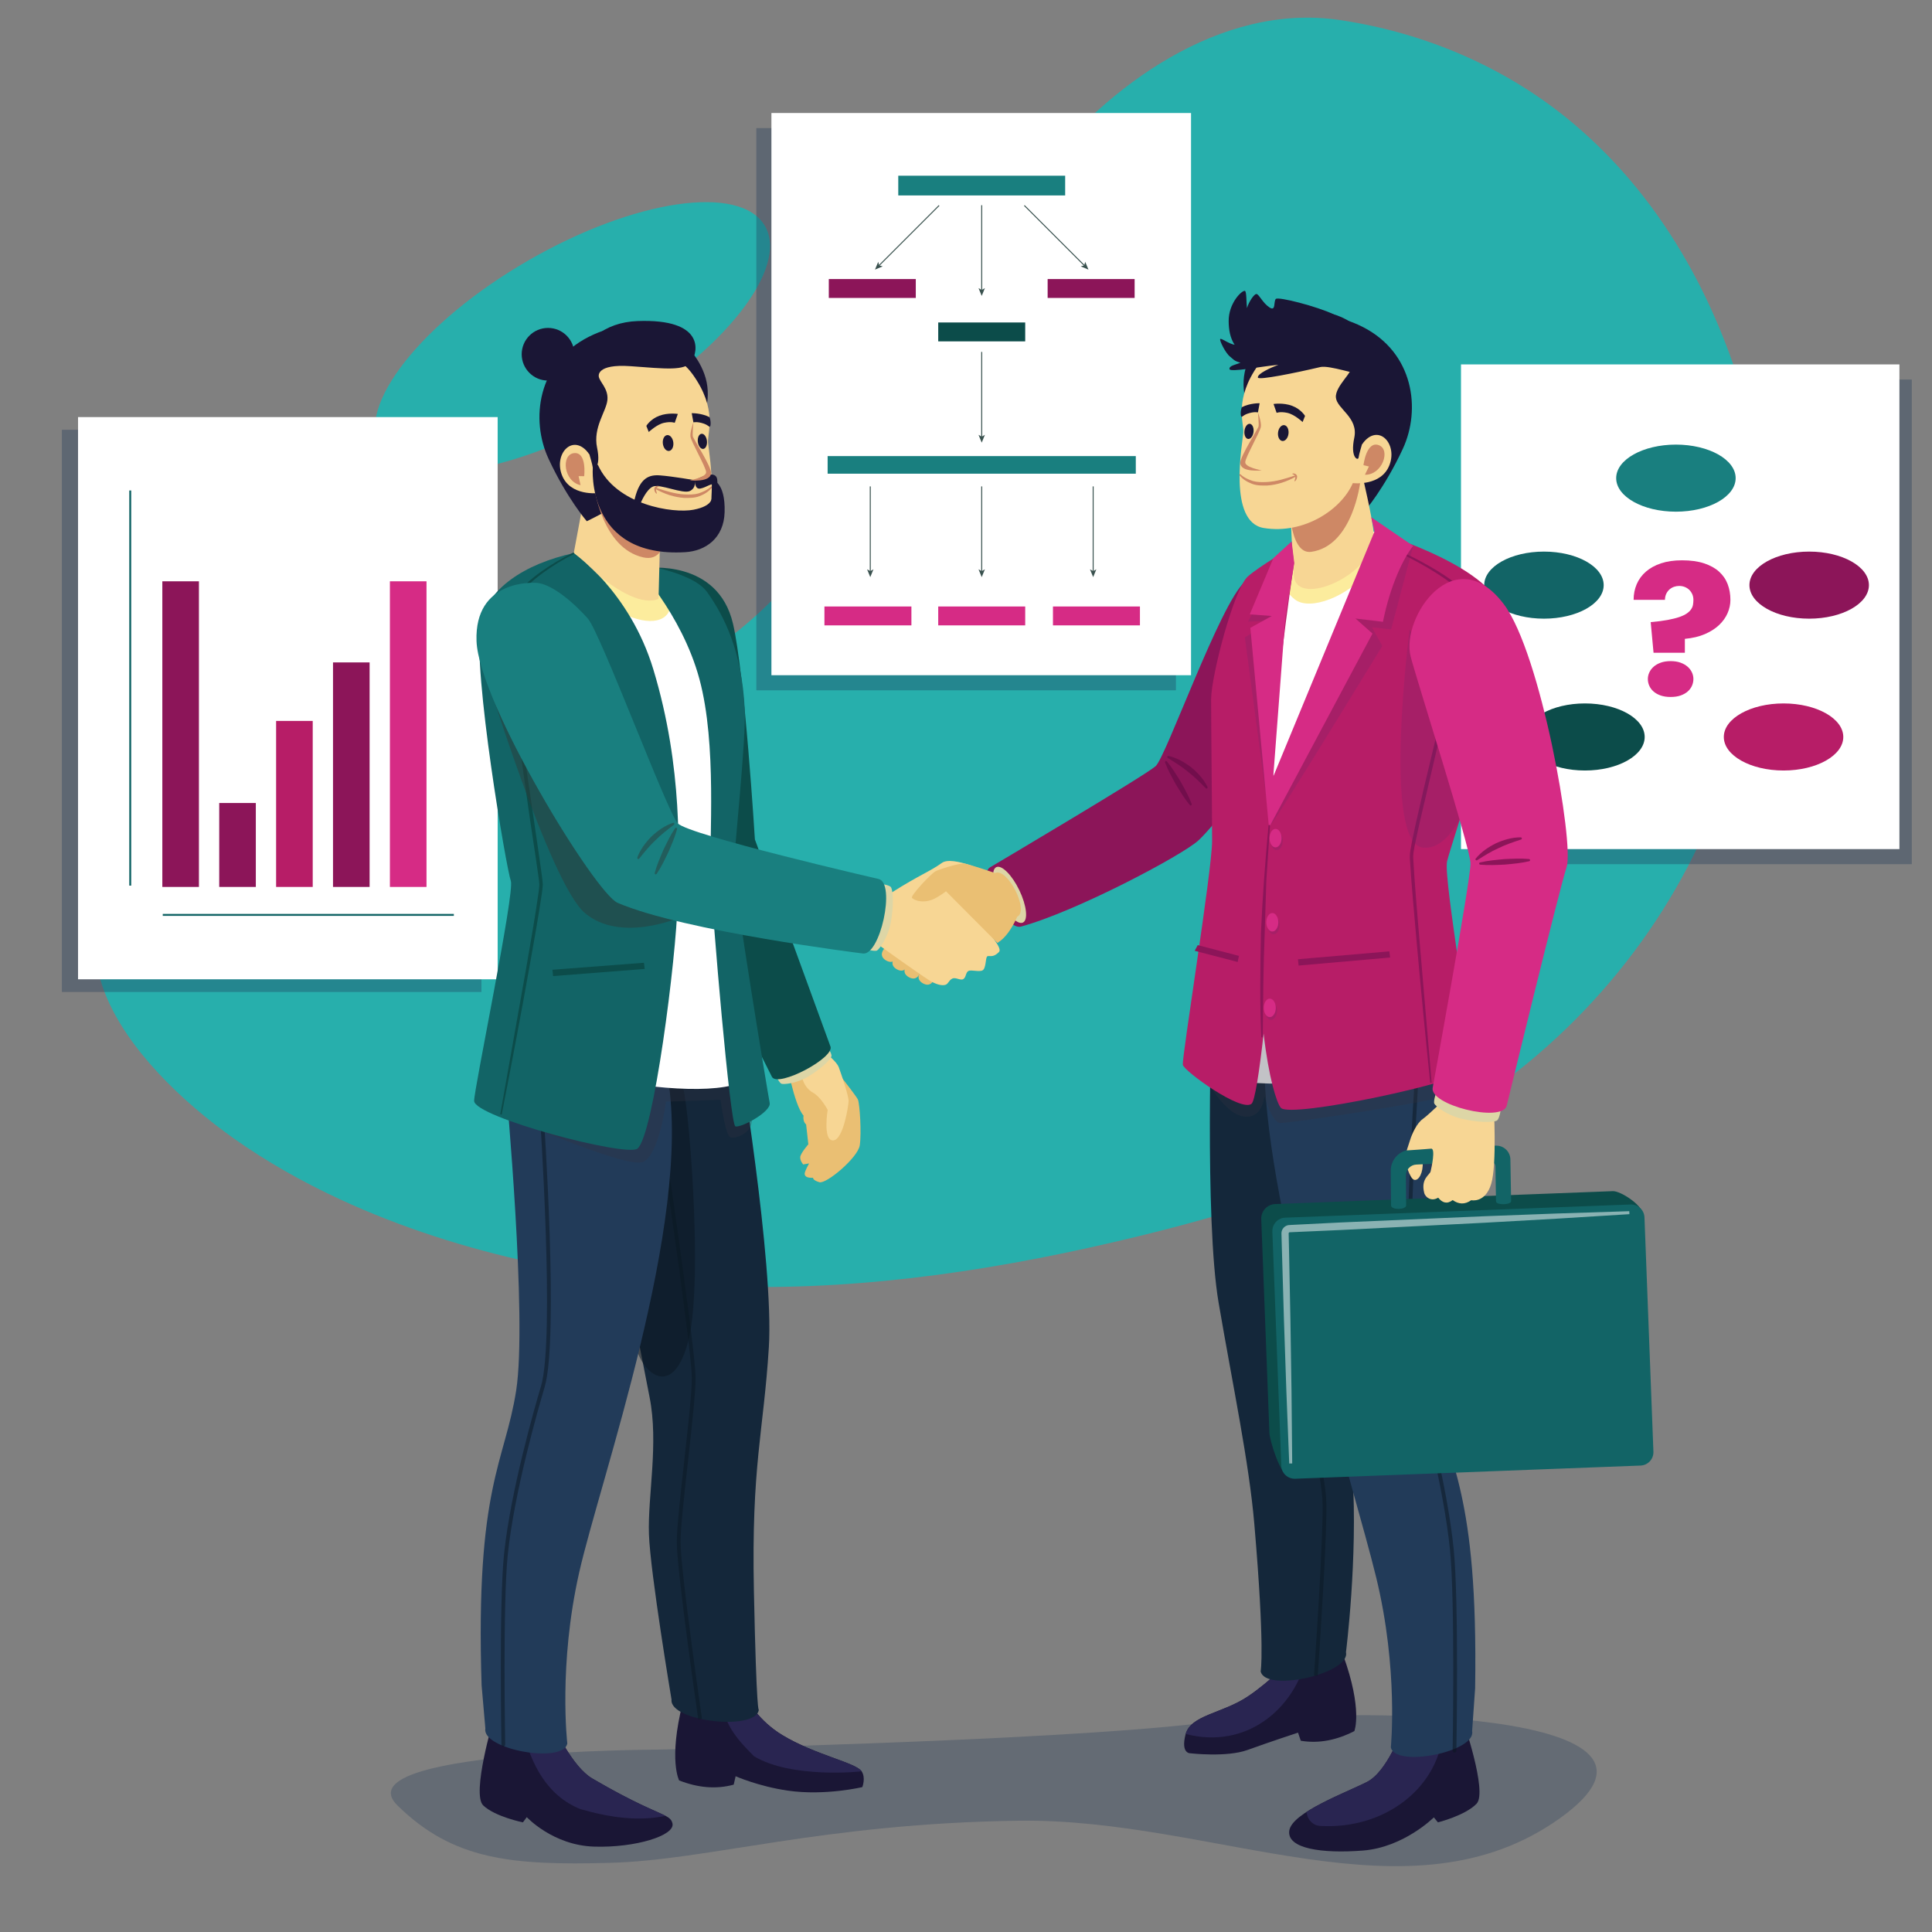 <?xml version="1.0" encoding="utf-8"?>
<!-- Generator: Adobe Illustrator 16.0.0, SVG Export Plug-In . SVG Version: 6.00 Build 0)  -->
<!DOCTYPE svg PUBLIC "-//W3C//DTD SVG 1.1//EN" "http://www.w3.org/Graphics/SVG/1.1/DTD/svg11.dtd">
<svg version="1.1" id="Layer_1" xmlns:serif="http://www.serif.com/"
	 xmlns="http://www.w3.org/2000/svg" xmlns:xlink="http://www.w3.org/1999/xlink" x="0px" y="0px" width="1080px" height="1080px"
	 viewBox="0 0 1080 1080" enable-background="new 0 0 1080 1080" xml:space="preserve">
<rect x="0" y="0" width="1080" height="1080" fill="#808080" stroke="none"/>
<g>
	<path fill="#27AFAC" d="M190.047,670.428c-21.125-9.796-41.097-21.12-59.346-34.031C72.066,594.901,9.828,519.032,95.457,469.252
		c94.023-54.657,216.142-44.744,305.884-108.111c44.747-31.595,74.675-78.229,99.762-125.362
		c25.087-47.131,46.736-96.385,79.851-138.874c37.632-48.289,101.081-95.68,168.06-85.691
		c48.512,7.232,93.891,26.986,130.575,57.897c52.434,44.181,84.061,106.083,99.751,169.963
		c16.938,68.971,6.134,140.12-18.801,207.123c-26.087,70.097-76.527,131.907-141.669,173.608
		c-54.836,35.104-118.611,55.703-182.769,71.336c-73.948,18.021-150.076,30.012-226.428,28.121
		C337.279,717.472,257.752,701.813,190.047,670.428z"/>
	<path fill="#27AFAC" d="M427.622,126.345c13.66,23.663-23.444,70.663-82.877,104.978c-59.434,34.314-118.692,42.948-132.355,19.283
		c-13.66-23.662,23.444-70.663,82.877-104.977C354.7,111.314,413.958,102.68,427.622,126.345z"/>
	<g>
		<rect x="34.581" y="240.247" opacity="0.35" fill="#223B59" width="234.568" height="314.276"/>
		<g>
			<rect x="43.624" y="233.153" fill="#FFFFFF" width="234.568" height="314.279"/>
			<g>
				<rect x="90.746" y="324.954" fill="#8C1559" width="20.458" height="170.851"/>
				<rect x="122.548" y="448.884" fill="#8C1559" width="20.459" height="46.921"/>
				<rect x="154.354" y="403.002" fill="#B71D67" width="20.459" height="92.803"/>
				<rect x="186.157" y="370.294" fill="#8C1559" width="20.458" height="125.511"/>
				<rect x="217.959" y="324.954" fill="#D62B85" width="20.459" height="170.851"/>
			</g>
			
				<line fill="none" stroke="#126466" stroke-width="1.083" stroke-miterlimit="10" x1="72.804" y1="274.179" x2="72.804" y2="495.069"/>
			
				<line fill="none" stroke="#126466" stroke-width="1.083" stroke-miterlimit="10" x1="90.985" y1="511.43" x2="253.698" y2="511.43"/>
		</g>
	</g>
	<g>
		<rect x="823.627" y="212.146" opacity="0.35" fill="#223B59" width="245.073" height="270.938"/>
		<rect x="816.706" y="203.708" fill="#FFFFFF" width="245.077" height="270.938"/>
		<g>
			<path fill="#D62B85" d="M922.75,347.776c3.681-0.321,6.83-0.729,9.446-1.213c2.62-0.489,4.817-1.04,6.594-1.654
				c1.772-0.616,3.171-1.289,4.202-2.019c1.026-0.729,1.813-1.5,2.361-2.311c0.548-0.81,0.897-1.662,1.046-2.555
				c0.148-0.892,0.221-1.792,0.221-2.7c0-1.166-0.213-2.227-0.643-3.185c-0.434-0.957-1.004-1.776-1.72-2.455
				c-0.715-0.681-1.547-1.209-2.51-1.584c-0.962-0.371-1.988-0.559-3.084-0.559c-0.996,0-1.958,0.164-2.886,0.487
				c-0.928,0.325-1.765,0.812-2.51,1.46s-1.351,1.46-1.817,2.432c-0.465,0.974-0.712,2.107-0.746,3.404h-17.508
				c0-3.157,0.582-6.085,1.742-8.783c1.159-2.696,2.878-5.033,5.148-7.006c2.271-1.974,5.088-3.52,8.453-4.64
				c3.366-1.118,7.271-1.677,11.713-1.677c4.776,0,8.872,0.559,12.287,1.677c3.415,1.12,6.217,2.666,8.404,4.64
				c2.189,1.974,3.795,4.31,4.825,7.006c1.026,2.698,1.54,5.626,1.54,8.783c0,2.53-0.528,5.012-1.59,7.443
				c-1.061,2.432-2.646,4.647-4.749,6.64c-2.106,1.995-4.75,3.682-7.933,5.058c-3.184,1.379-6.914,2.265-11.191,2.651v7.784H924.34
				L922.75,347.776z M933.889,389.614c-2.156,0-4.035-0.287-5.644-0.861s-2.937-1.333-3.981-2.271
				c-1.042-0.941-1.822-2.012-2.335-3.211c-0.518-1.2-0.772-2.427-0.772-3.68s0.274-2.481,0.822-3.681
				c0.547-1.202,1.35-2.271,2.41-3.21c1.062-0.939,2.389-1.698,3.979-2.272c1.593-0.572,3.434-0.859,5.521-0.859
				c2.091,0,3.928,0.287,5.521,0.859c1.59,0.574,2.916,1.333,3.978,2.272c1.061,0.939,1.863,2.002,2.411,3.185
				c0.547,1.183,0.821,2.401,0.821,3.654c0,1.288-0.255,2.531-0.769,3.731c-0.518,1.199-1.293,2.27-2.339,3.211
				c-1.046,0.938-2.361,1.696-3.954,2.271C937.969,389.327,936.078,389.614,933.889,389.614z"/>
		</g>
		<path fill="#197F7F" d="M970.242,267.283c0,10.353-14.952,18.746-33.392,18.746c-18.443,0-33.396-8.393-33.396-18.746
			c0-10.355,14.952-18.748,33.396-18.748C955.29,248.535,970.242,256.928,970.242,267.283z"/>
		<ellipse fill="#8C1559" cx="1011.341" cy="327.091" rx="33.394" ry="18.748"/>
		<path fill="#B71D67" d="M1030.41,411.969c0,10.355-14.952,18.748-33.396,18.748c-18.439,0-33.392-8.393-33.392-18.748
			c0-10.353,14.952-18.746,33.392-18.746C1015.458,393.223,1030.41,401.616,1030.41,411.969z"/>
		<ellipse fill="#0C4C4A" cx="885.992" cy="411.969" rx="33.393" ry="18.748"/>
		<ellipse fill="#126466" cx="863.073" cy="327.091" rx="33.392" ry="18.748"/>
	</g>
	<g>
		<rect x="422.792" y="71.613" opacity="0.35" fill="#223B59" width="234.57" height="314.276"/>
		<rect x="431.23" y="63.175" fill="#FFFFFF" width="234.57" height="314.276"/>
		<rect x="502.137" y="98.225" fill="#197F7F" width="93.297" height="11.024"/>
		<rect x="462.653" y="254.954" fill="#197F7F" width="172.265" height="9.842"/>
		<g>
			<rect x="463.307" y="155.991" fill="#8C1559" width="48.626" height="10.558"/>
			<rect x="585.639" y="155.991" fill="#8C1559" width="48.625" height="10.558"/>
		</g>
		<rect x="524.475" y="180.264" fill="#0C4C4A" width="48.622" height="10.559"/>
		<rect x="524.475" y="339.03" fill="#D62B85" width="48.622" height="10.558"/>
		<rect x="588.611" y="339.03" fill="#D62B85" width="48.623" height="10.558"/>
		<rect x="460.861" y="339.03" fill="#D62B85" width="48.623" height="10.558"/>
		<g>
			<line fill="#8C1559" x1="548.785" y1="165.422" x2="548.785" y2="114.712"/>
			<g>
				
					<line fill="none" stroke="#39514E" stroke-width="0.542" stroke-miterlimit="10" x1="548.785" y1="162.324" x2="548.785" y2="114.712"/>
				<g>
					<polygon fill="#39514E" points="548.785,165.422 550.569,161.056 548.785,162.092 547.002,161.056 					"/>
				</g>
			</g>
		</g>
		<g>
			<g>
				<line fill="#8C1559" x1="489.108" y1="150.715" x2="524.965" y2="114.856"/>
				<g>
					
						<line fill="none" stroke="#39514E" stroke-width="0.542" stroke-miterlimit="10" x1="491.299" y1="148.524" x2="524.965" y2="114.856"/>
					<g>
						<polygon fill="#39514E" points="489.108,150.715 493.457,148.889 491.463,148.36 490.934,146.366 						"/>
					</g>
				</g>
			</g>
			<g>
				<line fill="#8C1559" x1="608.463" y1="150.715" x2="572.605" y2="114.856"/>
				<g>
					
						<line fill="none" stroke="#39514E" stroke-width="0.542" stroke-miterlimit="10" x1="606.272" y1="148.524" x2="572.605" y2="114.856"/>
					<g>
						<polygon fill="#39514E" points="608.463,150.715 606.637,146.366 606.108,148.36 604.114,148.889 						"/>
					</g>
				</g>
			</g>
		</g>
		<g>
			<line fill="#8C1559" x1="548.785" y1="247.435" x2="548.785" y2="196.723"/>
			<g>
				
					<line fill="none" stroke="#39514E" stroke-width="0.542" stroke-miterlimit="10" x1="548.785" y1="244.336" x2="548.785" y2="196.723"/>
				<g>
					<polygon fill="#39514E" points="548.785,247.435 550.569,243.068 548.785,244.104 547.002,243.068 					"/>
				</g>
			</g>
		</g>
		<g>
			<line fill="#8C1559" x1="548.785" y1="322.611" x2="548.785" y2="271.901"/>
			<g>
				
					<line fill="none" stroke="#39514E" stroke-width="0.542" stroke-miterlimit="10" x1="548.785" y1="319.513" x2="548.785" y2="271.901"/>
				<g>
					<polygon fill="#39514E" points="548.785,322.611 550.569,318.245 548.785,319.281 547.002,318.245 					"/>
				</g>
			</g>
		</g>
		<g>
			<g>
				<line fill="#8C1559" x1="611.082" y1="322.611" x2="611.082" y2="271.901"/>
				<g>
					
						<line fill="none" stroke="#39514E" stroke-width="0.542" stroke-miterlimit="10" x1="611.082" y1="319.513" x2="611.082" y2="271.901"/>
					<g>
						<polygon fill="#39514E" points="611.082,322.611 612.866,318.245 611.082,319.281 609.299,318.245 						"/>
					</g>
				</g>
			</g>
			<g>
				<line fill="#8C1559" x1="486.488" y1="322.611" x2="486.488" y2="271.901"/>
				<g>
					
						<line fill="none" stroke="#39514E" stroke-width="0.542" stroke-miterlimit="10" x1="486.488" y1="319.513" x2="486.488" y2="271.901"/>
					<g>
						<polygon fill="#39514E" points="486.488,322.611 488.272,318.245 486.488,319.281 484.705,318.245 						"/>
					</g>
				</g>
			</g>
		</g>
	</g>
	<g>
		<path opacity="0.3" fill="#223B59" d="M366.785,978.061c0,0-175.741,0.59-144.593,31.198
			c31.152,30.608,63.811,33.552,118.81,32.08c55.003-1.472,118.597-22.075,228.6-23.547c110.003-1.472,218.287,58.863,302.511-1.472
			c84.22-60.335-113.44-63.278-201.103-52.977C583.353,973.646,366.785,978.061,366.785,978.061z"/>
		<g>
			<g>
				<g>
					<g>
						<path fill="#EABF73" d="M439.334,591.958c0,0,4.518,25.768,9.857,31.685c0,0-0.616,3.243,1.438,4.963l1.232,11.069
							c0,0-4.313,4.963-4.518,7.062c-0.206,2.1,1.643,4.198,1.643,4.198l3.286-0.57c0,0-2.464,4.389-2.464,5.724
							c0,1.338,1.027,2.482,4.723,2.293c0,0-0.411,1.335,3.491,2.479c3.901,1.145,21.565-13.743,22.592-20.615
							c1.026-6.868,0-23.094-1.027-25.573c-1.027-2.483-23.208-30.35-23.208-30.35L439.334,591.958z"/>
						<path fill="#F7D694" d="M447.753,598.7c0,0,0.179,8.525,6.833,12.184c4.351,2.396,8.081,9.545,8.081,9.545
							s-2.799,17.082,2.955,17.082c5.75,0,8.75-19.546,8.75-22.216c0-2.669-3.898-14.37-5.465-18.648
							c-1.567-4.282-12.53-12.324-12.53-12.324l-8.625,4.928V598.7z"/>
					</g>
					<path fill="#DDD6A6" d="M462.379,585.182c0,0,2.943,3.98,2.38,5.399c-0.909,2.297-6.529,7.431-13.165,11.325
						c-6.636,3.89-13.503,4.35-14.728,3.928c-1.229-0.422-3.122-4.537-3.122-4.537L462.379,585.182z"/>
				</g>
				<path fill="#0C4C4A" d="M361.062,317.596c0,0,40.123-5.551,48.687,31.063c6.59,28.175,12.237,120.562,12.237,120.562
					l42.142,115.497c3.309,6.252-29.3,23.502-32.604,17.25c0,0-53.623-106.002-58.532-120.238
					C368.082,467.493,326.004,336.584,361.062,317.596z"/>
			</g>
			<g>
				<path fill="#8C1559" d="M750.432,342.386c-4.088,29.897-63.633,111.63-80.433,127.347c-8.819,8.25-68.625,39.944-99.31,48.242
					c-8.564,2.316-24.98-29.157-17.094-33.217c0,0,86.57-51.218,92.419-56.475c5.853-5.257,36.02-90.871,49.835-103.042
					C718.613,305.187,754.52,312.488,750.432,342.386z"/>
				<path fill="#DDD6A6" d="M569.803,497.615c4.115,8.548,5.024,16.648,2.027,18.09c-3,1.445-8.766-4.316-12.88-12.861
					c-4.118-8.549-5.023-16.648-2.026-18.092C559.92,483.309,565.688,489.068,569.803,497.615z"/>
				<g>
					<path fill="#720E4C" d="M652.775,423.7c3.94,2.439,7.785,4.774,11.249,7.672c3.598,2.734,6.731,5.957,9.994,9.25
						c0.235,0.244,0.627,0.248,0.87,0.009c0.194-0.19,0.232-0.477,0.126-0.709c-2.084-4.309-5.403-7.898-9.073-10.954
						c-3.799-2.892-8.043-5.323-12.705-6.394c-0.331-0.076-0.662,0.131-0.738,0.462C652.438,423.301,652.56,423.565,652.775,423.7z"
						/>
					<path fill="#720E4C" d="M651.281,426.278c1.643,4.353,3.909,8.344,6.123,12.363c2.403,3.911,4.753,7.853,7.73,11.429
						c0.217,0.263,0.605,0.299,0.867,0.08c0.209-0.173,0.273-0.452,0.183-0.692c-1.639-4.354-3.909-8.343-6.122-12.362
						c-2.404-3.911-4.758-7.851-7.731-11.43c-0.217-0.262-0.604-0.298-0.867-0.08C651.255,425.758,651.19,426.039,651.281,426.278z"
						/>
				</g>
			</g>
			<g>
				<g>
					<path fill="#1A1635" d="M750.804,925.13c-0.285-0.791-28.749,2.225-28.749,2.225s-11.842,12.515-24.563,21.015
						c-14.211,9.495-31.977,10.32-34.765,21.174c-2.787,10.849,2.632,10.549,2.632,10.549s20.356,2.388,32.034-1.856
						c11.679-4.243,28.209-9.682,28.209-9.682l1.544,4.537c10.184,1.699,20.147-0.385,29.939-5.396
						C757.086,967.694,761.942,955.929,750.804,925.13z"/>
					<path fill="#292551" d="M730.421,926.507c-4.7,0.46-8.366,0.848-8.366,0.848s-11.842,12.515-24.563,21.015
						c-14.1,9.423-31.691,10.32-34.681,20.941C696.534,978.057,723.408,955.632,730.421,926.507z"/>
				</g>
				<path fill="#14273A" d="M770.301,591.071c0,0-19.06,120.24-21.444,146.514c-2.384,26.273,5.856,65.114,7.226,86.521
					c2.993,46.915-3.674,99.488-3.674,99.488c2.594,11.982-45.097,22.691-47.69,10.708c0,0,2.461-12.274-3.536-82.25
					c-2.997-34.936-11.979-77.06-19.965-123.776c-7.989-46.717-3.799-166.953-3.799-166.953s20.801-32.388,54.239-25.569
					C765.099,542.571,770.301,591.071,770.301,591.071z"/>
				<g opacity="0.5">
					<path fill="#0A1721" d="M736.615,936.846c0.24-3.406,5.872-83.676,4.689-99.72c-0.594-8.058-3.932-25.92-7.461-44.831
						c-3.461-18.52-7.035-37.67-7.655-46.059c-1.213-16.481,8.663-148.894,8.762-150.225l-2.103-0.16
						c-0.411,5.457-9.986,133.907-8.762,150.537c0.627,8.506,4.213,27.714,7.682,46.291c3.369,18.021,6.849,36.658,7.434,44.603
						c1.172,15.888-4.631,98.583-4.692,99.416L736.615,936.846z"/>
				</g>
			</g>
			<g>
				<g>
					<path fill="#1A1635" d="M817.535,960.785c0,0-8.131,10.67-33.795,6.096c0,0-8.131,23.375-19.566,29.22
						c-11.431,5.845-41.921,17.025-43.446,27.187c-1.524,10.165,18.296,12.96,41.161,11.18c22.87-1.775,39.637-18.546,39.637-18.546
						l2.289,2.795c0,0,15.245-3.813,21.596-10.419S817.535,960.785,817.535,960.785z"/>
					<path fill="#292551" d="M737.875,1020.701c36.825,2.213,67.281-22.162,68.863-54.019c-5.259,1.399-12.697,2.034-22.998,0.198
						c0,0-8.131,23.375-19.566,29.22c-7.582,3.879-23.523,10.108-33.863,16.827c0.076,0.343,0.152,0.686,0.221,1.035
						C731.25,1017.598,734.17,1020.48,737.875,1020.701z"/>
				</g>
				<g>
					<path fill="#223B59" d="M805.533,610.036c-0.057,2.958-9.8,129.85-2.867,169.987c6.933,40.139,23.668,52.935,21.941,163.69
						l-1.68,23.992c2.308,11.583-43.124,20.642-45.433,9.058c0,0,4.316-43.561-8.194-94.959
						c-12.512-51.395-57.486-191.576-62.122-274.73C702.664,526.067,806.986,536.879,805.533,610.036z"/>
					<g>
						<path opacity="0.5" fill="#0A1721" d="M813.074,979.715c0.578,0,1.046-0.479,1.057-1.088
							c0.012-0.825,1.438-83.242-1.479-112.395c-3.658-36.586-16.725-84.657-20.642-98.522
							c-7.944-28.125,0.692-160.85,0.779-162.184c0.038-0.612-0.396-1.146-0.981-1.183c-0.563-0.104-1.083,0.414-1.125,1.026
							c-0.357,5.479-8.746,134.462-0.696,162.972c3.905,13.819,16.927,61.723,20.569,98.123
							c2.898,29.015,1.479,111.292,1.464,112.121c-0.011,0.615,0.453,1.117,1.034,1.129
							C813.063,979.715,813.07,979.715,813.074,979.715z"/>
					</g>
				</g>
			</g>
			<g>
				<path fill="#FFFFFF" d="M754.451,293.102c0,0,52.212,14.487,62.141,27.205c9.926,12.719,16.885,44.958,10.99,74.74
					C821.688,424.83,803.4,496.9,803.4,496.9s16.188,70.526,13.808,83.859c-3.716,20.82-147.954,38.662-146.468,10.408
					c1.486-28.251,13.96-99.355,13.96-99.355s-7.411-77.247-6.624-94.525c0.783-17.276,10.549-57.042,19.976-68.82
					C707.475,316.687,754.451,293.102,754.451,293.102z"/>
				<path fill="#FCEC9D" d="M723.808,335.071c-8.563-6.75-6.966-14.628,3.86-28.359c10.826-13.732,26.543-19.393,35.104-12.643
					c8.56,6.75,12.731,11.661,1.904,25.394C753.854,333.194,732.368,341.819,723.808,335.071z"/>
				<g>
					<path fill="#1A1635" d="M762.794,285.81c0,0,11.112-12.812,21.372-34.875c10.256-22.063,6.16-53.742-22.479-68.224
						c-28.639-14.48-56.255-2.415-64.64,20.904C688.663,226.932,707.639,258.811,762.794,285.81z"/>
					<path fill="#F7D694" d="M760.991,262.738c0,0.93,6.678,28.063,7.009,36.45c0.844,21.607-42.61,40.855-44.687,23.084
						c-0.635-5.439-1.757-32.034-1.757-32.034L760.991,262.738z"/>
					<path fill="#CE8865" d="M760.417,269.251c0,0-4.004,35.889-27.392,39.226c-12.925,1.842-12.457-30.415-12.457-30.415
						S719.34,256.074,760.417,269.251z"/>
					<g>
						<path fill="#F7D694" d="M744.499,189.744c0,0-26.981-5.457-40.937,14.03c-13.953,19.487-8.169,32.373-8.553,38.061
							c-0.389,5.688-8.864,50,11.442,53.32c22.55,3.687,43.478-10.408,49.782-25.102c0,0,15.941,2.029,20.539-10.212
							c4.594-12.239-6.762-23.809-15.425-11.412C761.349,248.429,780.721,200.607,744.499,189.744z"/>
						<path fill="#CE8865" d="M762.189,260.046c0,0,1.582-13.699,8.518-11.216c6.937,2.483,2.005,16.781-7.7,16.566l2.217-4.63
							L762.189,260.046z"/>
					</g>
					<path fill="#1A1635" d="M761.349,248.429c0,0-1.711,5.63-1.909,7.423c-0.197,1.793-4.779,0.2-2.388-11.155
						c2.388-11.355-9.678-16.078-10.275-22.453c-0.597-6.376,10.275-14.801,8.48-17.391c0,0,2.636-7.13-16.949-5.719
						c-19.588,1.411-30.354,2.824-34.058-2.647c-3.703-5.47-7.411-23.997,30.176-22.586
						C772.008,175.313,781.568,217.263,761.349,248.429z"/>
					<path fill="#1A1635" d="M703.159,211.07c-0.434-2.173,7.472-5.664,11.469-7.146c-9.107,0.812-26.977,4.353-27.327,2.432
						c-0.35-1.918,3.34-2.447,6.149-3.599c-3.665-0.962-3.917-1.888-5.901-3.455c-2.545-2.012-5.982-9.051-5.442-9.771
						s4.594,2.612,8.055,3.194c-2.571-3.875-3.293-8.552-3.327-13.184c-0.08-10.125,7.411-17.39,9.115-16.932
						c0.932,0.457,0.741,6.429,1.113,9.644c0.917-3.274,4.149-8.429,5.545-7.864c1.396,0.564,3.445,5.126,7.039,7.463
						c3.715,2.418,2.183-3.244,3.529-4.725c1.346-1.481,23.375,4.28,32.247,8.537c5.644,2.708,14.903,6.725,17.06,13.148
						c1.962,5.851,3.464,18.909-1.064,20.37c-1.982,0.641-18.307-5.187-23.384-3.989
						C724.112,208.482,703.479,212.662,703.159,211.07z"/>
					<g>
						<g>
							<path fill="#1A1635" d="M714.423,241.846c-0.251,2.451,0.855,4.544,2.476,4.677s3.141-1.747,3.396-4.196
								c0.251-2.451-0.855-4.544-2.476-4.676C716.195,237.519,714.678,239.397,714.423,241.846z"/>
							<path fill="#1A1635" d="M728.17,235.923c0,0-4.521-4.278-8.561-5.134c-4.042-0.856-5.967,0-5.967,0l-1.729-4.96
								c0,0,5.385-0.856,10.389,1.024c5.005,1.883,7.218,5.647,7.218,5.647L728.17,235.923z"/>
						</g>
						<g>
							<path fill="#1A1635" d="M695.641,240.938c-0.243,2.338,0.703,4.327,2.111,4.441c1.406,0.116,2.745-1.687,2.988-4.023
								c0.24-2.339-0.703-4.327-2.114-4.441C697.219,236.798,695.881,238.601,695.641,240.938z"/>
							<path fill="#1A1635" d="M704.144,225.416l-0.946,5.126c0,0-2.039-0.61-5.906,0.732c-1.068,0.373-2.125,1.014-3.106,1.736
								c-0.905-0.078-0.738-3.627,0-5.383C698.809,225.245,704.144,225.416,704.144,225.416z"/>
						</g>
						<path fill="#CE8865" d="M703.197,230.542c0,0,1.988,5.302,1.654,7.954c-0.351,2.781-8.526,16.821-8.754,19.816
							c-0.232,2.997,9.218,4.609,9.218,4.609s-11.896,1.426-11.983-4.146c-0.061-3.772,9.99-19.096,10.219-20.479
							C703.782,236.914,703.197,230.542,703.197,230.542z"/>
						<g>
							<path fill="#CE8865" d="M723.892,265.819c-5.198,1.694-10.362,3.36-15.69,3.627c-2.624,0.145-5.393,0.139-7.818-0.549
								c-2.46-0.792-5.008-1.922-6.891-3.719l-0.026-0.024c-0.156-0.15-0.403-0.145-0.556,0.013
								c-0.137,0.145-0.145,0.365-0.022,0.517c1.821,2.271,4.313,3.752,6.978,4.772c2.799,1.056,5.64,0.985,8.454,0.955
								c2.817-0.175,5.594-0.742,8.256-1.571c2.662-0.855,5.198-1.992,7.628-3.301c0.194-0.103,0.267-0.342,0.16-0.534
								C724.271,265.834,724.07,265.76,723.892,265.819z"/>
							<path fill="#CE8865" d="M723.645,268.743c0.197-0.831,0.601-1.65,0.41-2.314c0.039-0.666-0.635-0.977-1.452-1.333
								c-0.11-0.038-0.171-0.16-0.133-0.272c0.022-0.074,0.106-0.129,0.183-0.143c0.467-0.049,0.984-0.046,1.456,0.251
								c0.487,0.238,0.901,0.789,0.992,1.359c-0.011,1.126-0.406,2.02-1.11,2.683c-0.084,0.08-0.221,0.076-0.3-0.009
								c-0.05-0.054-0.069-0.128-0.054-0.194L723.645,268.743z"/>
						</g>
					</g>
				</g>
			</g>
			<path fill="#EABF73" d="M501.156,535.563c-1.438,2.556-3.666,2.556-5.757,1.385c-2.092-1.176-3.255-3.077-1.821-5.633
				c1.434-2.559,4.92-4.803,7.012-3.627C502.685,528.858,502.585,533.004,501.156,535.563z"/>
			<path fill="#EABF73" d="M507.096,540.465c-1.438,2.555-3.666,2.555-5.758,1.384c-2.091-1.175-3.255-3.076-1.821-5.632
				s4.921-4.803,7.013-3.628C508.624,533.76,508.525,537.909,507.096,540.465z"/>
			<path fill="#EABF73" d="M513.812,544.868c-1.434,2.556-3.662,2.556-5.754,1.384c-2.091-1.175-3.255-3.076-1.821-5.632
				c1.434-2.56,4.921-4.803,7.012-3.628C515.34,538.164,515.245,542.309,513.812,544.868z"/>
			<path fill="#EABF73" d="M521.672,548.313c-1.43,2.556-3.662,2.556-5.754,1.384c-2.091-1.175-3.255-3.076-1.821-5.632
				s4.921-4.803,7.012-3.628C523.204,541.609,523.109,545.758,521.672,548.313z"/>
			<g>
				<g>
					<path fill="#1A1635" d="M381.597,952.08c0.205-0.817,36.586-1.315,36.586-1.315s5.936,11.149,19.086,19.124
						c18.261,11.073,41.051,15.404,44.348,20.234c2.491,3.646,0.422,8.876,0.422,8.876s-20.839,4.989-41.705,1.958
						c-16.336-2.373-29.114-8.027-29.114-8.027l-1.08,4.696c-10.013,2.738-20.185,1.669-30.491-2.347
						C379.649,995.279,373.596,984.008,381.597,952.08z"/>
					<path fill="#292551" d="M481.617,990.123c-3.297-4.83-26.087-9.161-44.348-20.234c-13.15-7.975-19.086-19.124-19.086-19.124
						s-6.67,0.091-14.306,0.259c0.27,13.313,10.48,23.573,17.671,30.764C442.559,994.394,481.766,990.34,481.617,990.123z"/>
				</g>
				<g>
					<path fill="#14273A" d="M332.309,621.007c0,0,25.593,133.953,30.792,159.952c5.198,26-1.08,55.205-0.335,76.748
						c0.742,21.542,12.625,92.369,12.625,92.369c-1.305,12.252,47.5,17.843,48.805,5.59c0,0-1.263,4.548-2.75-66.02
						c-1.483-70.568,5.374-88.871,8.343-136.409c2.97-47.542-17.257-168.63-17.257-168.63s-14.854-33.427-47.539-23.026
						C332.309,571.979,332.309,621.007,332.309,621.007z"/>
					<path opacity="0.5" fill="#0A1721" d="M381.452,607.713c2.708,0,12.195,107.052,3.388,141.604
						c-8.811,34.556-27.102,17.614-29.814,1.354C352.315,734.409,328.605,607.713,381.452,607.713z"/>
					<g opacity="0.5">
						<path fill="#0A1721" d="M390.332,961.146c-0.491-3.38-12.005-83.021-12.005-99.107c0-8.077,2.016-26.137,4.149-45.257
							c2.087-18.721,4.248-38.085,4.248-46.496c0-16.523-19.581-147.852-19.778-149.176l2.084-0.312
							c0.81,5.411,19.805,132.812,19.805,149.487c0,8.525-2.167,27.946-4.263,46.729c-2.031,18.219-4.134,37.062-4.134,45.024
							c0,15.934,11.865,97.979,11.983,98.804L390.332,961.146z"/>
					</g>
				</g>
			</g>
			<g>
				<g>
					<path fill="#1A1635" d="M275.822,961.188c0,0,8.663,10.332,34.214,4.545c0,0,9.872,21.896,21.006,28.418
						c36.807,21.562,43.709,19.329,44.892,25.262c1.331,6.689-20.767,13.576-43.808,12.861
						c-23.041-0.716-37.655-16.478-37.655-16.478l-2.164,2.913c0,0-15.485-3.115-22.17-9.45
						C263.452,1002.923,275.822,961.188,275.822,961.188z"/>
					<path fill="#292551" d="M324.506,1011.319c16.972,4.853,32.548,6.884,47.534,3.758c-5.065-2.696-16.264-6.438-40.998-20.927
						c-11.134-6.521-21.01-28.418-21.01-28.418c-7.233,1.639-13.07,1.958-17.782,1.616
						C296.905,986.092,305.632,1003.771,324.506,1011.319z"/>
				</g>
				<g>
					<path fill="#223B59" d="M282.816,606.53c0.11,2.966,12.021,130.316,5.727,170.767c-6.298,40.45-22.904,53.589-19.318,164.858
						l2.092,24.083c-2.126,11.674,43.679,20.018,45.804,8.343c0,0-5.065-43.705,6.647-95.56
						c11.713-51.858,63.023-195.539,49.611-275.967C359.966,522.622,280.139,533.033,282.816,606.53z"/>
					<g>
						<path opacity="0.5" fill="#0A1721" d="M281.363,976.33c-0.574,0-1.042-0.456-1.054-1.034
							c-0.015-0.787-1.438-79.116,1.479-106.819c3.658-34.773,16.725-80.459,20.642-93.636c7.944-26.729-0.692-152.872-0.78-154.142
							c-0.042-0.578,0.396-1.088,0.981-1.122c0.559-0.095,1.084,0.396,1.122,0.978c0.361,5.206,8.75,127.792,0.696,154.887
							c-3.902,13.131-16.922,58.661-20.565,93.256c-2.901,27.573-1.479,105.77-1.464,106.557c0.011,0.586-0.453,1.065-1.035,1.076
							C281.378,976.33,281.371,976.33,281.363,976.33z"/>
					</g>
				</g>
			</g>
			<path opacity="0.3" fill="#353440" d="M280.055,622.958c1.133,0,70.564,31.022,79.641,26.482
				c9.081-4.54,12.572-33.608,12.572-33.608l30.532-1.027c0,0,2.62,20.28,5.644,21.037c3.027,0.757,11.94-2.293,11.94-10.233
				c0-7.944-1.894-30.263-1.894-30.263L300.1,587.782L280.055,622.958z"/>
			<g>
				<path fill="#FFFFFF" d="M334.519,303.578c0,0-41.568,15.822-51.498,28.54c-9.925,12.72-14.892,41.26-8.997,71.043
					c5.894,29.781,17.945,104.622,17.945,104.622s-13.876,32.715-15.82,64.271c-1.666,27.061,139.55,50.786,144.182,26.699
					c4.103-21.353-13.716-95.472-16.063-96.465c0,0,9.423-76.962,8.64-94.238c-0.787-17.277-12.568-57.328-21.992-69.109
					C381.494,327.161,334.519,303.578,334.519,303.578z"/>
				
					<ellipse transform="matrix(0.785 0.619 -0.619 0.785 275.306 -146.027)" fill="#FCEC9D" cx="348.185" cy="323.905" rx="31.661" ry="16.207"/>
				<g>
					<path fill="#126466" d="M320.87,309.163c0,0,31.122,21.339,44.333,64.972c16.815,55.536,14.226,103.924,13.614,129.751
						c-0.753,31.661-13.523,131.47-22.539,138.23c-6.286,4.716-90.894-17.546-91.229-26.665
						c-0.224-6.001,22.866-116.715,20.5-123.023s-21.474-117.376-16.93-143.665C271.967,329.392,293.099,315.166,320.87,309.163z"/>
					<g>
						<path fill="#0C4C4A" d="M321.049,309.539c-6.18,3.116-12.142,6.74-17.721,10.83c-5.56,4.079-10.804,8.771-14.557,14.46
							c-4.092,5.685-3.324,12.884-3.137,19.761c0.289,6.923,0.947,13.852,1.666,20.763c2.917,27.658,7.024,55.201,11.1,82.731
							l3.004,20.664l1.445,10.355c0.24,1.709,0.46,3.483,0.582,5.284c-0.103,1.861-0.308,3.635-0.574,5.341
							c-2.02,13.823-4.544,27.498-6.967,41.214c-4.883,27.414-10.077,54.768-15.428,82.091l-0.817-0.152l14.587-82.231
							c2.351-13.709,4.811-27.437,6.743-41.172c0.266-1.736,0.437-3.42,0.532-5.035c-0.125-1.666-0.342-3.351-0.593-5.084
							l-1.494-10.319l-3.104-20.647c-3.939-27.564-7.91-55.136-10.686-82.872c-0.688-6.934-1.312-13.878-1.567-20.866
							c-0.224-3.483-0.137-6.999,0.004-10.528c0.262-3.622,1.476-7.107,3.479-10.083c4.023-5.894,9.427-10.553,15.112-14.601
							c5.708-4.056,11.735-7.6,18.033-10.659C321.189,308.549,321.547,309.302,321.049,309.539z"/>
						<path opacity="0.5" fill="#2D3D3B" d="M270.506,373.375c0,0,36.628,120.017,56.349,136.922
							c19.722,16.903,52.402,2.818,52.402,2.818L270.506,373.375z"/>
					</g>
					<polygon fill="#0C4C4A" points="309.165,545.633 360.4,541.644 359.963,538.19 308.827,542.1 					"/>
				</g>
				<path fill="#126466" d="M354.399,315.068c0,0,26.585,27.53,36.567,64.465c9.982,36.933,5.354,89.259,6.354,111.22
					c0.996,21.959,10.773,137.89,13.766,138.887c2.997,1,20.174-8.123,19.174-13.116c-0.997-4.989-19.965-119.783-19.965-130.762
					c0-10.98,6.925-71.785,5.99-89.839c-1.624-31.426-10.959-50.818-20.961-64.883C386.723,318.947,354.399,315.068,354.399,315.068
					z"/>
				<path fill="#F7D694" d="M327.692,271.315c0,0.848-5.948,32.381-6.933,37.737c5.784,4.601,7.381,6.187,14.515,13.101
					c10.264,8.138,23.802,16.428,32.86,12.627l1.129-44.542L327.692,271.315z"/>
			</g>
			<g>
				<path fill="#1A1635" d="M328.027,291.379c0,0-11.112-12.812-21.368-34.875c-10.26-22.063-6.161-53.743,22.478-68.224
					s56.25-2.415,64.636,20.904C402.158,232.501,383.183,264.379,328.027,291.379z"/>
				<path fill="#CE8865" d="M332.18,272.355c0,0,4.343,34.044,27.391,39.226c17.691,3.976,12.454-30.412,12.454-30.412
					S373.257,259.179,332.18,272.355z"/>
				<g>
					<path fill="#F7D694" d="M346.326,195.313c0,0,26.98-5.457,40.933,14.03c13.953,19.485,8.168,32.371,8.553,38.06
						c0.388,5.689,8.864,50-11.443,53.321c-22.55,3.687-43.477-10.408-49.782-25.103c0,0-15.941,2.029-20.535-10.212
						c-4.594-12.239,6.758-23.81,15.424-11.412C329.476,253.998,310.104,206.176,346.326,195.313z"/>
					<path fill="#CE8865" d="M326.563,266.184c0,0,1.624-13.693-5.697-12.882c-7.32,0.814-5.83,15.865,3.662,17.9l-1.084-5.018
						H326.563z"/>
				</g>
				<g>
					<path fill="#1A1635" d="M388.377,268.433c0,0-0.198,5.305,3.126,4.675c3.32-0.627,6.373-3.23,7.541-2.154
						c1.167,1.078,2.064,0.359,1.974-1.257C400.93,268.081,401.782,261.349,388.377,268.433z"/>
					<path fill="#1A1635" d="M388.377,268.433c0,0-12.313-2.147-19.394-2.687c-6.104-0.466-11.214,1.285-14.135,12.967
						c-2.92,11.682,3.351,2.385,3.351,2.385s3.076-7.642,6.929-9.159c3.856-1.52,16.591,4.322,20.447,2.568
						C389.427,272.757,388.377,268.433,388.377,268.433z"/>
				</g>
				<path fill="#1A1635" d="M329.476,253.998c0,0,1.708,5.63,1.905,7.423s4.78,0.2,2.392-11.155
					c-2.392-11.355,5.179-20.32,5.776-26.695c0.597-6.376-4.343-9.968-4.822-13.088c0,0-1.799-7.192,17.789-5.78
					c19.584,1.411,30.35,2.824,34.054-2.647c3.708-5.47,7.412-23.997-30.171-22.586
					C318.813,180.882,309.256,222.832,329.476,253.998z"/>
				<g>
					<g>
						<path fill="#1A1635" d="M376.398,247.415c0.254,2.451-0.856,4.544-2.476,4.678c-1.62,0.131-3.142-1.748-3.393-4.196
							c-0.254-2.451,0.852-4.544,2.476-4.678C374.626,243.088,376.144,244.966,376.398,247.415z"/>
						<path fill="#1A1635" d="M362.651,241.492c0,0,4.521-4.278,8.563-5.134c4.039-0.855,5.963,0,5.963,0l1.734-4.96
							c0,0-5.389-0.856-10.393,1.027c-5.001,1.88-7.214,5.645-7.214,5.645L362.651,241.492z"/>
					</g>
					<g>
						<path fill="#1A1635" d="M395.184,246.506c0.24,2.338-0.703,4.326-2.114,4.442c-1.407,0.116-2.745-1.687-2.985-4.025
							c-0.244-2.337,0.704-4.326,2.11-4.439C393.602,242.367,394.94,244.17,395.184,246.506z"/>
						<path fill="#1A1635" d="M386.681,230.983l0.943,5.128c0,0,2.038-0.61,5.909,0.732c1.069,0.371,2.122,1.013,3.104,1.736
							c0.909-0.078,0.737-3.628,0-5.383C392.012,230.814,386.681,230.983,386.681,230.983z"/>
					</g>
					<path fill="#CE8865" d="M387.624,236.111c0,0-1.989,5.299-1.654,7.954c0.35,2.782,8.526,16.822,8.754,19.816
						c0.232,2.997-9.214,4.609-9.214,4.609s11.891,1.424,11.982-4.147c0.057-3.772-9.99-19.096-10.222-20.478
						C387.042,242.483,387.624,236.111,387.624,236.111z"/>
					<g>
						<path fill="#CE8865" d="M366.929,272.746c5.199,1.694,10.363,3.36,15.69,3.627c2.624,0.145,5.392,0.139,7.818-0.547
							c2.46-0.794,5.008-1.924,6.891-3.719l0.027-0.026c0.156-0.148,0.407-0.143,0.555,0.013c0.137,0.145,0.144,0.365,0.023,0.517
							c-1.822,2.272-4.313,3.751-6.979,4.774c-2.799,1.054-5.64,0.985-8.453,0.955c-2.818-0.177-5.59-0.744-8.256-1.573
							c-2.658-0.855-5.199-1.99-7.629-3.299c-0.19-0.103-0.262-0.342-0.159-0.534C366.549,272.763,366.754,272.688,366.929,272.746z
							"/>
						<path fill="#CE8865" d="M366.831,275.902c-0.704-0.662-1.099-1.557-1.107-2.683c0.088-0.57,0.502-1.122,0.989-1.359
							c0.476-0.297,0.989-0.298,1.46-0.251c0.118,0.012,0.202,0.116,0.19,0.234c-0.007,0.078-0.076,0.15-0.144,0.181
							c-0.818,0.357-1.491,0.667-1.449,1.333c-0.194,0.664,0.213,1.483,0.407,2.314l0.007,0.028c0.027,0.114-0.045,0.23-0.16,0.257
							C366.952,275.972,366.88,275.949,366.831,275.902z"/>
					</g>
				</g>
				<path fill="#1A1635" d="M331.381,261.421c0,0-4.088,50.529,51.661,47.249c11.469-0.675,21.592-7.86,22.022-22.333
					c0.514-17.253-7.035-18.2-7.035-18.2l-0.262,9.847c0,0,1.262,4.748-10.07,6.952c-11.332,2.203-43.439-2.518-53.513-25.182
					L331.381,261.421z"/>
				<circle fill="#1A1635" cx="306.347" cy="198.028" r="14.717"/>
			</g>
			<g>
				<path fill="#F7D694" d="M498.38,498.978c0,0-11.42,12.752-8.427,28.378c0,0,27.338,19.645,30.924,21.485s6.13,2.187,7.712,1.643
					c1.586-0.543,1.81-2.506,3.742-3.445c1.936-0.939,4.521,1.252,6.156,0.281c1.639-0.965,1.267-3.703,2.864-4.532
					c1.597-0.829,5.905,0.665,7.875-0.347c1.966-1.008,1.666-6.472,2.487-7.646c0.817-1.172,3.068,1.209,6.772-2.696
					c3.704-3.906-26.193-31.792-26.193-31.792l5.324-6.672c0,0,11.586,4.004,13.907,1.85c2.319-2.154,1.825-7.456,1.825-7.456
					s-20.839-9.98-26.832-5.661C519.744,487.252,514.424,488.83,498.38,498.978z"/>
				<path fill="#EABF73" d="M538.487,482.706c-4.198,0.279-13.659,3.329-15.515,4.339c-2.742,1.493-13.907,13.508-13.184,14.783
					c0.723,1.274,6.997,4.1,14.199-0.334c7.207-4.436,4.518-3.577,4.518-3.577l29.054,29.196c4.438-2.704,7.989-7.807,11.093-14.682
					c6.887-3.293-5.537-27.694-12.42-24.401C556.231,488.03,540.515,482.573,538.487,482.706z"/>
				<path fill="#DDD6A6" d="M491.725,494.059c0,0,5.605,0.468,6.396,2.01c1.281,2.499,1.46,11.144-0.183,19.727
					c-1.646,8.587-6.396,14.796-7.674,15.53c-1.278,0.73-6.21-0.734-6.21-0.734L491.725,494.059z"/>
				<path fill="#197F7F" d="M300.898,325.925c-2.981-0.462-35.723-1.968-34.518,32.415c1.206,34.383,66.251,140.948,78.904,146.371
					c37.187,15.938,136.759,28.258,136.759,28.258c9.883,2.148,18.934-39.473,9.051-41.621c0,0-106.192-24.469-112.224-31.104
					s-42.986-105.968-50.223-114.412C328.647,345.831,313.086,327.812,300.898,325.925z"/>
				<path opacity="0.5" fill="#2D3D3B" d="M376.756,461.034c-3.678,2.819-7.268,5.527-10.431,8.756
					c-3.305,3.076-6.104,6.598-9.02,10.199c-0.213,0.266-0.601,0.308-0.867,0.095c-0.209-0.169-0.277-0.453-0.194-0.692
					c1.643-4.495,4.59-8.398,7.936-11.804c3.495-3.255,7.473-6.1,12.006-7.628c0.323-0.11,0.673,0.064,0.779,0.386
					C377.052,460.603,376.957,460.878,376.756,461.034z"/>
				<path opacity="0.5" fill="#2D3D3B" d="M378.501,463.451c-1.205,4.493-3.061,8.689-4.863,12.913
					c-2,4.129-3.944,8.286-6.553,12.142c-0.19,0.282-0.574,0.356-0.855,0.166c-0.224-0.152-0.315-0.424-0.251-0.669
					c1.198-4.497,3.058-8.693,4.864-12.915c2-4.13,3.947-8.284,6.552-12.142c0.19-0.281,0.57-0.355,0.855-0.166
					C378.475,462.93,378.566,463.203,378.501,463.451z"/>
			</g>
			<g>
				<path opacity="0.3" fill="#353440" d="M673.493,602.202c0,0,10.488,20.067,21.437,21.893
					c10.944,1.821,11.857-11.404,11.857-11.404s4.103,14.595,8.662,15.052c4.563,0.456,85.076-11.721,94.305-15.439
					c9.227-3.716-5.365-44.307-5.365-44.307l-98.971-3.194L673.493,602.202z"/>
				<g>
					<path fill="#B71D67" d="M808.926,481.481c2.277-9.874,37.104-111.084,31.787-137.672
						c-5.316-26.587-67.352-45.028-67.352-45.028s-46.412,99.775-61.543,135.719c-2.979-22.174,11.514-119.582,11.514-119.582
						l-1.125-9.029c0,0-18.576,10.84-24.741,16.445c-7.818,7.107-20.451,55.786-20.451,68.579c0,12.792,0.552,62.905,0.552,79.251
						s-17.06,121.535-16.348,125.086c0.711,3.556,32.749,26.707,38.434,21.729c1.776-1.552,4.286-17.433,6.72-39.146
						c2.807,24.467,7.264,38.735,9.637,41.45c5.315,6.077,102.792-14.743,105.831-21.58
						C824.878,590.866,806.647,491.357,808.926,481.481z"/>
					<polygon opacity="0.2" fill="#652C6B" points="713.807,315.247 697.69,347.476 710.46,347.171 695.865,356.292 709.947,461.48 
						716.236,344.131 					"/>
					<path opacity="0.2" fill="#652C6B" d="M709.947,461.48c1.954-0.561,62.783-100.408,62.783-100.408l-5.837-10.446l10.754,1.229
						l12.337-46.669l-14.182,0.28l-21.504,38.71L709.947,461.48z"/>
					<polygon fill="#8C1559" points="725.922,539.753 777.111,535.266 776.644,531.813 725.55,536.225 					"/>
					<polygon fill="#8C1559" points="667.843,531.501 691.857,537.749 692.58,534.342 669.539,528.333 					"/>
					<path fill="#8C1559" d="M771.096,302.769c12.693,5.563,25.266,11.503,36.909,19.192c2.917,1.913,5.655,4.126,8.173,6.636
						l1.727,2.08c0.498,0.774,0.886,1.658,1.315,2.491c0.513,1.947,0.331,3.69,0.251,5.453c-0.566,6.991-1.867,13.8-3.138,20.62
						c-5.347,27.211-11.914,54.121-18.166,81.094l-4.727,20.212l-2.198,10.125c-0.612,3.441-1.514,6.665-1.175,10.053
						c0.776,13.759,2.008,27.587,3.138,41.372l7.076,82.768c0.023,0.232-0.148,0.434-0.38,0.452
						c-0.225,0.02-0.426-0.147-0.448-0.372c-2.818-27.552-5.495-55.114-7.922-82.703c-1.201-13.804-2.502-27.559-3.357-41.444
						c-0.129-1.696-0.096-3.633,0.231-5.353c0.271-1.737,0.59-3.447,0.925-5.152l2.156-10.182l4.631-20.257
						c6.389-26.944,13.094-53.82,18.569-80.933c1.297-6.776,2.628-13.595,3.214-20.405c0.105-1.673,0.22-3.457-0.148-4.868
						c-0.385-0.692-0.682-1.415-1.107-2.095l-1.578-1.919c-2.369-2.388-5.034-4.558-7.887-6.474
						c-11.366-7.756-23.858-13.899-36.415-19.625c-0.213-0.089-0.312-0.334-0.221-0.545
						C770.632,302.778,770.887,302.683,771.096,302.769z"/>
					<path opacity="0.2" fill="#652C6B" d="M787.976,351.712c0,0-15.478,119.823,7.454,122.116
						c22.934,2.293,33.825-54.465,33.825-54.465L787.976,351.712z"/>
					<path fill="#D62B85" d="M789.984,305.185l-23.482-16.057l1.825,8.037l-56.559,136.901l6.7-88.456l5.035-30.85l-1.461-12.097
						l-10.184,9.263l-13.222,31.479l12.275,0.943l-11.96,6.611l10.275,110.29c0,0,0.635,0.279,0.726,0.264l57.277-107.352
						l-9.499-8.404l15.348,1.827C777.176,327.015,784.861,311.313,789.984,305.185z"/>
					<path fill="#8C1559" d="M709.947,461.48l-2.065,30.833l-0.897,29.114c-0.803,19.401-0.908,38.818-1.106,58.239
						c0,0.187-0.187,0.335-0.419,0.331c-0.224-0.004-0.406-0.152-0.418-0.331c-0.41-9.72-0.608-19.443-0.536-29.159
						c0.038-9.721,0.138-19.437,0.373-29.148c0.821-19.417,2.456-40.563,4.236-59.928c0.015-0.187,0.217-0.323,0.444-0.307
						C709.783,461.143,709.954,461.3,709.947,461.48z"/>
					<g>
						<ellipse opacity="0.2" fill="#652C6B" cx="713.719" cy="470.084" rx="3.358" ry="5.167"/>
						<path fill="#D62B85" d="M716.389,468.521c0,2.853-1.506,5.166-3.357,5.166c-1.856,0-3.362-2.313-3.362-5.166
							c0-2.854,1.506-5.168,3.362-5.168C714.883,463.354,716.389,465.668,716.389,468.521z"/>
					</g>
					<g>
						<ellipse opacity="0.2" fill="#652C6B" cx="711.924" cy="517.123" rx="3.358" ry="5.168"/>
						<path fill="#D62B85" d="M714.594,515.56c0,2.856-1.506,5.168-3.361,5.168c-1.853,0-3.358-2.312-3.358-5.168
							c0-2.852,1.506-5.168,3.358-5.168C713.088,510.392,714.594,512.708,714.594,515.56z"/>
					</g>
					<g>
						<ellipse opacity="0.2" fill="#652C6B" cx="710.502" cy="564.973" rx="3.357" ry="5.168"/>
						<path fill="#D62B85" d="M713.168,563.41c0,2.853-1.502,5.164-3.357,5.164c-1.856,0-3.358-2.312-3.358-5.164
							c0-2.855,1.502-5.168,3.358-5.168C711.666,558.242,713.168,560.555,713.168,563.41z"/>
					</g>
				</g>
			</g>
			<g>
				<g>
					<path fill="#F7D694" d="M785.413,648.858c0,0,2.456,9.896,5.069,10.651c2.615,0.761,5.187-4.046,4.799-9.895
						C794.95,644.714,785.413,648.858,785.413,648.858z"/>
					<g>
						<g>
							<path fill="#0C4C4A" d="M906.71,801.551l-186.222,23.639c-4.477,0.171-10.709-19.756-10.88-24.231l-4.563-119.468
								c-0.171-4.479,3.32-8.248,7.8-8.42l188.686-7.206c4.476-0.171,16.307,7.773,16.478,12.249l-3.498,115.019
								C914.681,797.611,911.189,801.38,906.71,801.551z"/>
							<path fill="#126466" d="M917.072,819.257l-193.048,7.37c-4.13,0.159-7.609-3.065-7.765-7.195l-5.005-130.979
								c-0.155-4.13,3.065-7.609,7.198-7.77l193.045-7.369c4.133-0.16,7.609,3.064,7.769,7.198l5.001,130.976
								C924.427,815.621,921.202,819.098,917.072,819.257z"/>
							<path opacity="0.5" fill="#FFFFFF" d="M720.689,818.116c-1.133-26.886-2.133-53.775-2.966-80.668l-1.175-40.34l-0.137-5.043
								l-0.069-2.54c-0.038-1.487,0.7-2.97,1.905-3.837c0.602-0.438,1.313-0.73,2.046-0.845c0.829-0.091,0.955-0.061,1.464-0.099
								l2.521-0.125l5.039-0.251l20.15-1.004l80.642-3.495c26.882-1.091,53.775-2.016,80.673-2.807l0.075,1.666
								c-26.851,1.733-53.71,3.335-80.577,4.769l-80.614,4.08l-20.159,0.891l-5.038,0.22l-2.521,0.114l-1.054,0.05
								c-0.095,0.015-0.182,0.049-0.266,0.103c-0.164,0.121-0.259,0.304-0.259,0.506l0.054,2.506l0.109,5.043l0.814,40.351
								c0.49,26.901,0.813,53.806,1.008,80.714L720.689,818.116z"/>
						</g>
						<g>
							<path fill="#126466" d="M777.609,673.843l-0.167-19.387c-0.058-6.263,4.849-11.45,11.104-11.75l47.545-2.271
								c4.427-0.213,8.154,3.277,8.229,7.712l0.403,23.258c0.038,2.251-8.4,2.399-8.438,0.148l-0.335-19.375
								c-0.03-1.799-1.543-3.218-3.342-3.13l-40.888,1.954c-3.278,0.156-5.845,2.875-5.818,6.157l0.148,16.606
								C786.074,676.402,777.637,676.479,777.609,673.843z"/>
						</g>
					</g>
					<path fill="#F7D694" d="M809.754,612.303c0,0-11.058,10.868-14.416,13.215c-3.354,2.342-6.065,8.514-6.898,11.202
						c-0.38,1.221-2.076,6.374-2.076,6.374s12.199-0.783,13.625-0.97c2.617-0.347,0.24,10.674-0.27,12.705
						c-0.51,2.034-5.567,4.05-3.586,11.96c0.685,2.73,4.221,5.012,7.807,2.699c2.336,2.909,4.975,3.796,8.115,1.369
						c3.336,2.373,6.781,2.612,10.371,0.068c0,0,7.822,1.837,11.164-9.126c3.297-10.812,1.393-44.417,1.393-44.417L809.754,612.303z
						"/>
				</g>
				<g>
					<path fill="#DDD6A6" d="M838.96,620.17c0,0-0.73,5.575-2.309,6.294c-2.556,1.164-11.199,0.932-19.698-1.114
						s-14.478-7.084-15.146-8.396c-0.673-1.312,1.023-6.168,1.023-6.168L838.96,620.17z"/>
					<path fill="#D62B85" d="M840.713,337.845c20.68,27.496,39.316,133.667,35.054,146.76
						c-4.263,13.091-33.495,133.432-33.495,133.432c-2.418,9.822-43.777-0.369-41.354-10.188c0,0,21.249-116.224,21.112-125.191
						c-0.137-8.967-30.9-105.07-33.521-115.88C783.23,345.024,813.104,301.131,840.713,337.845z"/>
					<g>
						<path fill="#8C1559" d="M825.741,480.861c3.929-2.458,7.72-4.873,11.854-6.704c4.038-2.019,8.316-3.405,12.708-4.877
							c0.328-0.106,0.502-0.454,0.396-0.779c-0.084-0.257-0.327-0.42-0.582-0.424c-4.784-0.034-9.473,1.36-13.835,3.301
							c-4.274,2.131-8.328,4.862-11.347,8.574c-0.217,0.264-0.18,0.652,0.087,0.867
							C825.231,480.989,825.524,480.997,825.741,480.861z"/>
						<path fill="#8C1559" d="M827.392,483.341c4.632,0.449,9.214,0.177,13.796-0.032c4.571-0.428,9.146-0.795,13.672-1.884
							c0.33-0.08,0.532-0.415,0.452-0.746c-0.061-0.262-0.285-0.445-0.54-0.47c-4.632-0.451-9.21-0.179-13.797,0.032
							c-4.57,0.43-9.142,0.798-13.667,1.886c-0.331,0.08-0.536,0.413-0.456,0.743C826.916,483.134,827.137,483.316,827.392,483.341z
							"/>
					</g>
				</g>
			</g>
		</g>
	</g>
</g>
</svg>
